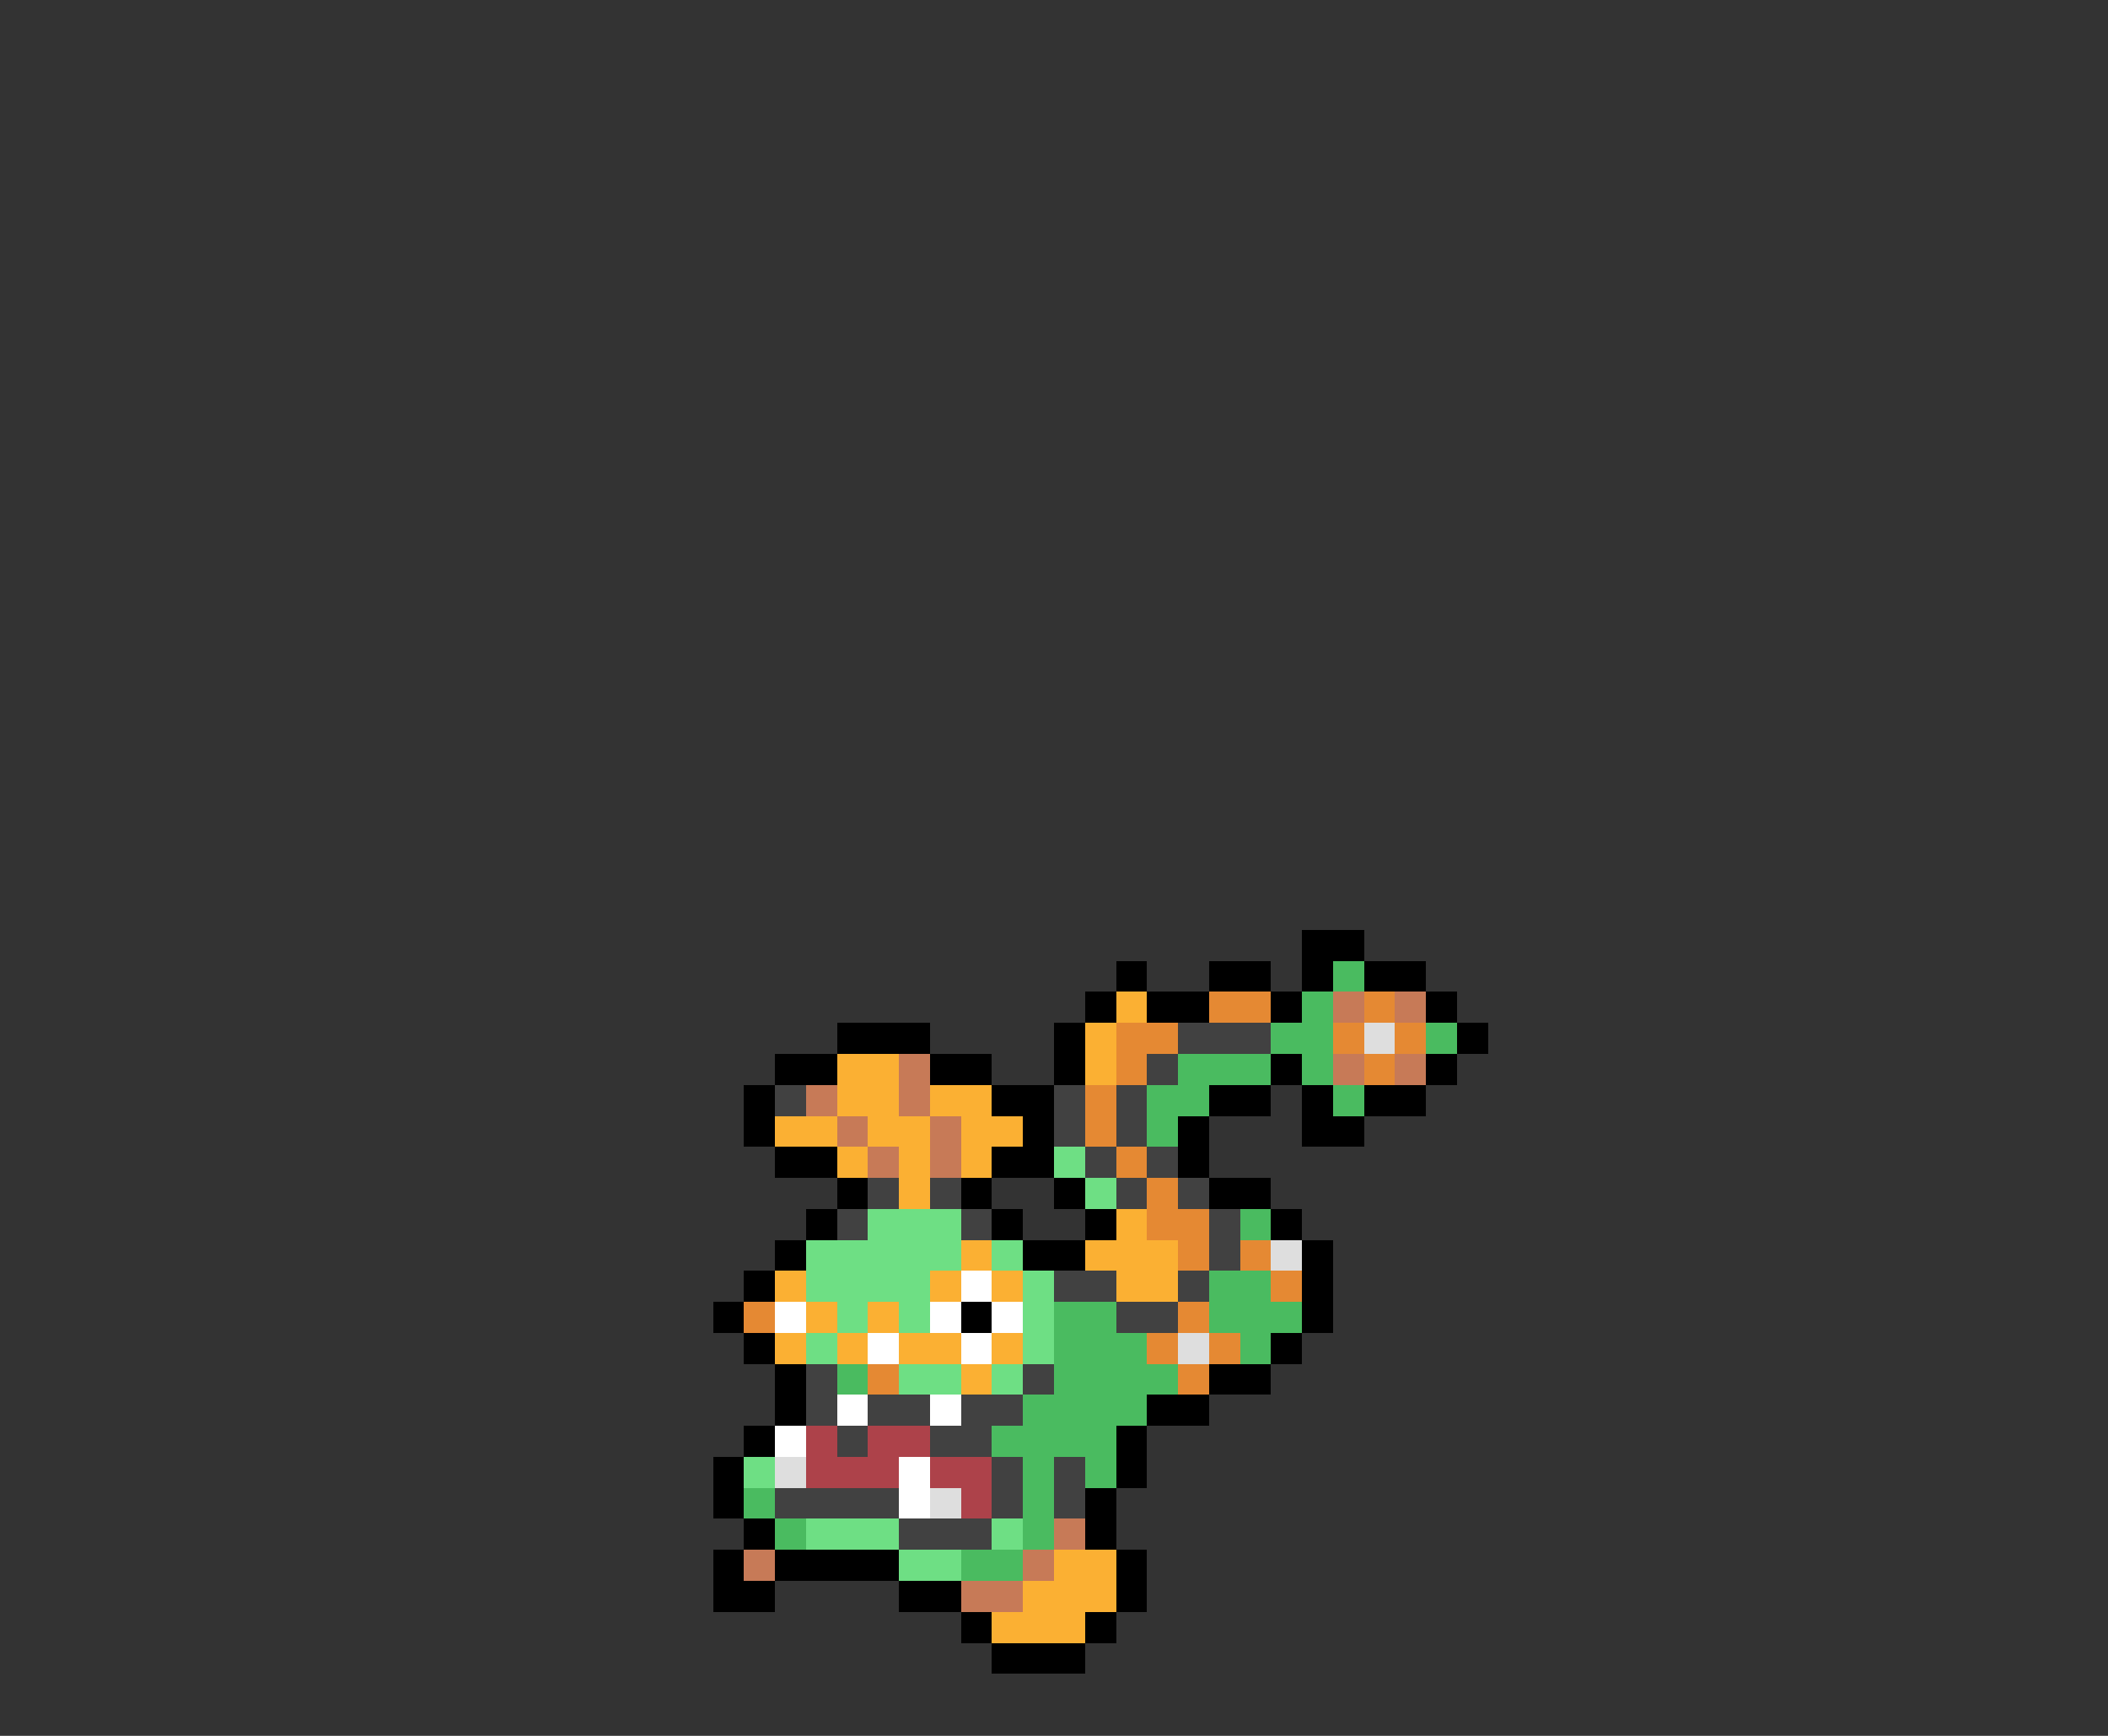 <svg xmlns="http://www.w3.org/2000/svg" viewBox="0 -0.5 68 56" shape-rendering="crispEdges">
<rect x="0" y="-0.5" width="68" height="56" fill="#333333" stroke="none"/>
<path stroke="#000000" d="M42 30h2M36 31h1M39 31h2M42 31h1M44 31h2M35 32h1M37 32h2M41 32h1M46 32h1M27 33h3M34 33h1M47 33h1M25 34h2M30 34h2M34 34h1M41 34h1M46 34h1M24 35h1M32 35h2M39 35h2M42 35h1M44 35h2M24 36h1M33 36h1M38 36h1M42 36h2M25 37h2M32 37h2M38 37h1M27 38h1M31 38h1M34 38h1M39 38h2M26 39h1M32 39h1M35 39h1M41 39h1M25 40h1M33 40h2M42 40h1M24 41h1M42 41h1M23 42h1M31 42h1M42 42h1M24 43h1M41 43h1M25 44h1M39 44h2M25 45h1M37 45h2M24 46h1M36 46h1M23 47h1M36 47h1M23 48h1M35 48h1M24 49h1M35 49h1M23 50h1M25 50h4M36 50h1M23 51h2M29 51h2M36 51h1M31 52h1M35 52h1M32 53h3" />
<path stroke="#4abb60" d="M43 31h1M42 32h1M41 33h2M46 33h1M38 34h3M42 34h1M37 35h2M43 35h1M37 36h1M40 39h1M39 41h2M34 42h2M39 42h3M34 43h3M40 43h1M27 44h1M34 44h4M33 45h4M32 46h4M33 47h1M35 47h1M24 48h1M33 48h1M25 49h1M33 49h1M31 50h2" />
<path stroke="#fbb033" d="M36 32h1M35 33h1M27 34h2M35 34h1M27 35h2M30 35h2M25 36h2M28 36h2M31 36h2M27 37h1M29 37h1M31 37h1M29 38h1M36 39h1M31 40h1M35 40h3M25 41h1M30 41h1M32 41h1M36 41h2M26 42h1M28 42h1M25 43h1M27 43h1M29 43h2M32 43h1M31 44h1M34 50h2M33 51h3M32 52h3" />
<path stroke="#e58933" d="M39 32h2M44 32h1M36 33h2M43 33h1M45 33h1M36 34h1M44 34h1M35 35h1M35 36h1M36 37h1M37 38h1M37 39h2M38 40h1M40 40h1M41 41h1M24 42h1M38 42h1M37 43h1M39 43h1M28 44h1M38 44h1" />
<path stroke="#c77a57" d="M43 32h1M45 32h1M29 34h1M43 34h1M45 34h1M26 35h1M29 35h1M27 36h1M30 36h1M28 37h1M30 37h1M34 49h1M24 50h1M33 50h1M31 51h2" />
<path stroke="#414141" d="M38 33h3M37 34h1M25 35h1M34 35h1M36 35h1M34 36h1M36 36h1M35 37h1M37 37h1M28 38h1M30 38h1M36 38h1M38 38h1M27 39h1M31 39h1M39 39h1M39 40h1M34 41h2M38 41h1M36 42h2M26 44h1M33 44h1M26 45h1M28 45h2M31 45h2M27 46h1M30 46h2M32 47h1M34 47h1M25 48h4M32 48h1M34 48h1M29 49h3" />
<path stroke="#dedede" d="M44 33h1M41 40h1M38 43h1M25 47h1M30 48h1" />
<path stroke="#6edf84" d="M34 37h1M35 38h1M28 39h3M26 40h5M32 40h1M26 41h4M33 41h1M27 42h1M29 42h1M33 42h1M26 43h1M33 43h1M29 44h2M32 44h1M24 47h1M26 49h3M32 49h1M29 50h2" />
<path stroke="#ffffff" d="M31 41h1M25 42h1M30 42h1M32 42h1M28 43h1M31 43h1M27 45h1M30 45h1M25 46h1M29 47h1M29 48h1" />
<path stroke="#ad424a" d="M26 46h1M28 46h2M26 47h3M30 47h2M31 48h1" />
</svg>